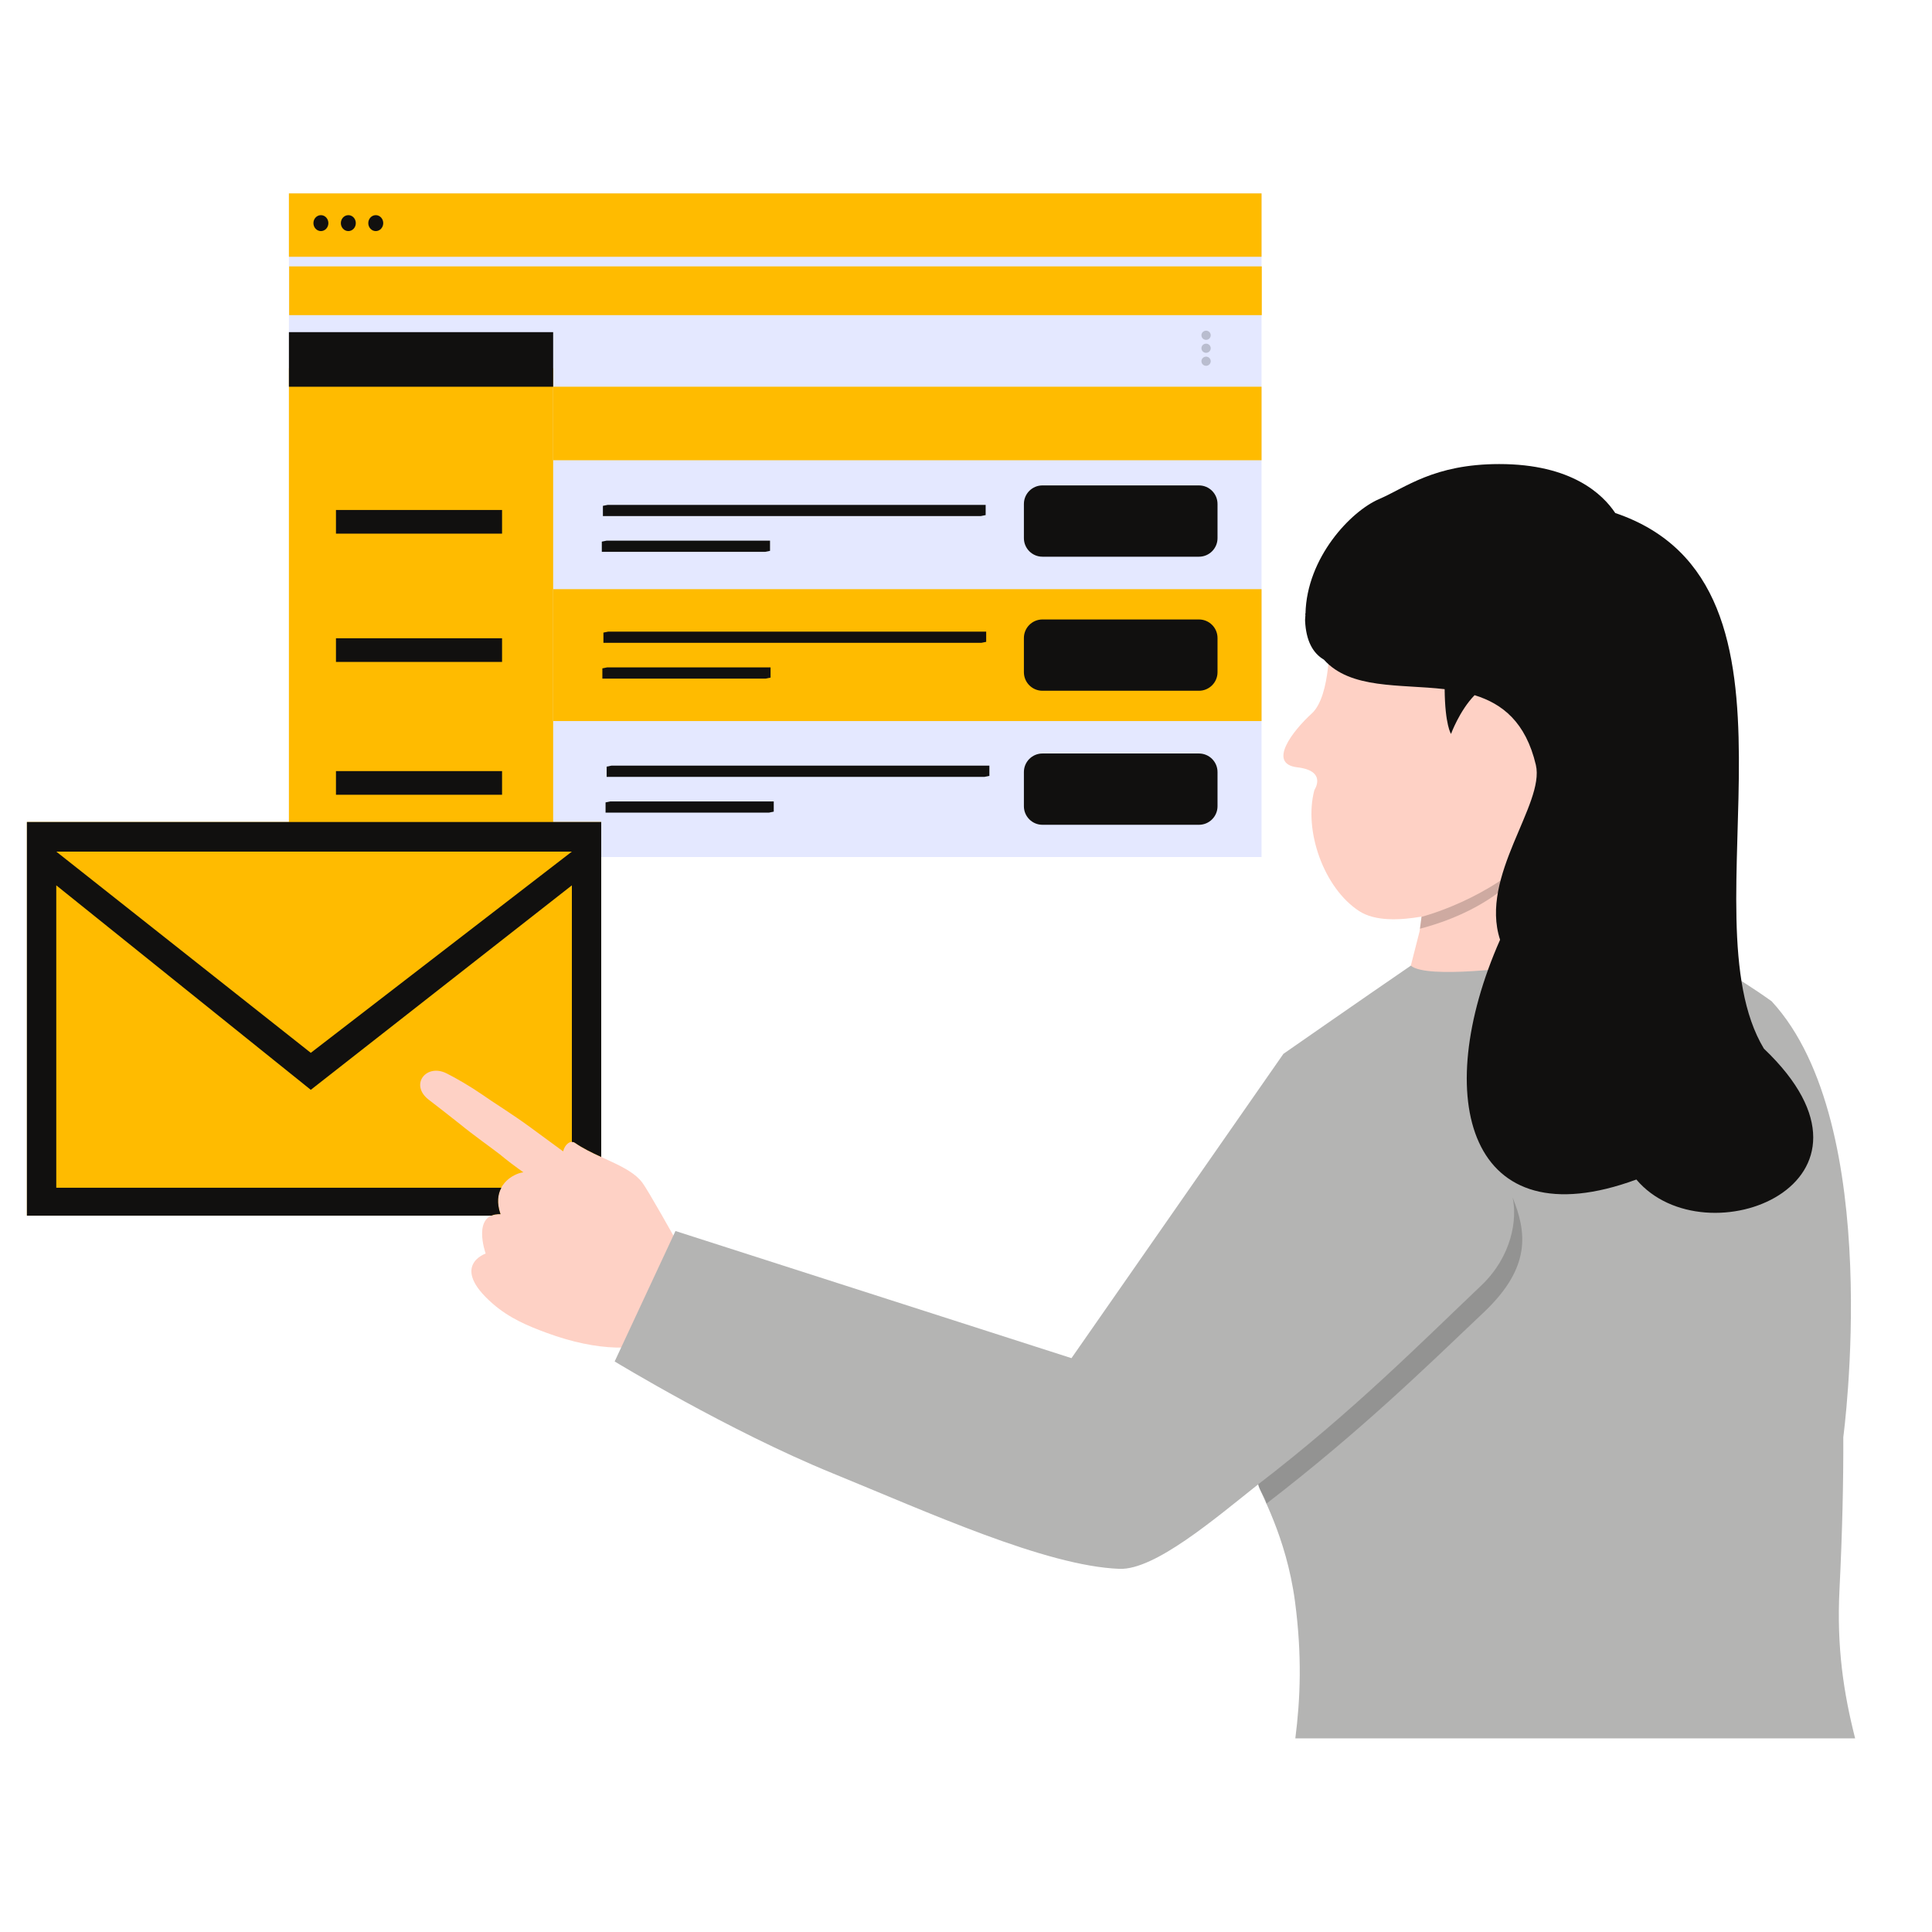 <svg xmlns="http://www.w3.org/2000/svg" xmlns:xlink="http://www.w3.org/1999/xlink" width="500" zoomAndPan="magnify" viewBox="0 0 375 375" height="500" preserveAspectRatio="xMidYMid meet" version="1.0"><defs><filter x="0%" y="0%" width="100%" height="100%" id="0933228938"><feColorMatrix values="0 0 0 0 1 0 0 0 0 1 0 0 0 0 1 0 0 0 1 0" color-interpolation-filters="sRGB"/></filter><clipPath id="836bb7821c"><path d="M 56 37.5 L 245 37.5 L 245 167 L 56 167 Z M 56 37.5 " clip-rule="nonzero"/></clipPath><clipPath id="c3a22d1729"><path d="M 56 37.5 L 245 37.5 L 245 50 L 56 50 Z M 56 37.5 " clip-rule="nonzero"/></clipPath><clipPath id="5606d76d8f"><path d="M 5.223 159 L 117 159 L 117 236 L 5.223 236 Z M 5.223 159 " clip-rule="nonzero"/></clipPath><clipPath id="29632518b3"><path d="M 119 177 L 361 177 L 361 337.5 L 119 337.5 Z M 119 177 " clip-rule="nonzero"/></clipPath><mask id="73b4277417"><g filter="url(#0933228938)"><rect x="-37.5" width="450" fill="#000000" y="-37.5" height="450" fill-opacity="0.2"/></g></mask><clipPath id="519a47d73d"><rect x="0" width="28" y="0" height="18"/></clipPath><mask id="fd5ea2f136"><g filter="url(#0933228938)"><rect x="-37.5" width="450" fill="#000000" y="-37.5" height="450" fill-opacity="0.2"/></g></mask><clipPath id="080f286472"><path d="M 0.078 2 L 52 2 L 52 62 L 0.078 62 Z M 0.078 2 " clip-rule="nonzero"/></clipPath><clipPath id="df301bd469"><rect x="0" width="54" y="0" height="64"/></clipPath><mask id="5bf4328d60"><g filter="url(#0933228938)"><rect x="-37.5" width="450" fill="#000000" y="-37.5" height="450" fill-opacity="0.2"/></g></mask><clipPath id="2a68a79563"><rect x="0" width="6" y="0" height="6"/></clipPath><mask id="23ffc59db2"><g filter="url(#0933228938)"><rect x="-37.5" width="450" fill="#000000" y="-37.5" height="450" fill-opacity="0.2"/></g></mask><clipPath id="bea43695f7"><rect x="0" width="6" y="0" height="6"/></clipPath><mask id="10aad53a4c"><g filter="url(#0933228938)"><rect x="-37.5" width="450" fill="#000000" y="-37.5" height="450" fill-opacity="0.2"/></g></mask><clipPath id="18b5e7343f"><path d="M 2 3 L 4 3 L 4 5.762 L 2 5.762 Z M 2 3 " clip-rule="nonzero"/></clipPath><clipPath id="c53ae62028"><rect x="0" width="6" y="0" height="6"/></clipPath><clipPath id="c5273db81a"><path d="M 5.223 159 L 117 159 L 117 236 L 5.223 236 Z M 5.223 159 " clip-rule="nonzero"/></clipPath></defs><g clip-path="url(#836bb7821c)"><path fill="#e4e8ff" d="M 56.078 37.535 L 244.863 37.535 L 244.863 166.352 L 56.078 166.352 Z M 56.078 37.535 " fill-opacity="1" fill-rule="nonzero"/></g><path fill="#ffbb00" d="M 107.367 75.062 L 244.863 75.062 L 244.863 89.332 L 107.367 89.332 Z M 107.367 75.062 " fill-opacity="1" fill-rule="nonzero"/><path fill="#ffbb00" d="M 107.367 114.355 L 244.863 114.355 L 244.863 139.957 L 107.367 139.957 Z M 107.367 114.355 " fill-opacity="1" fill-rule="nonzero"/><path fill="#ffbb00" d="M 56.078 71.469 L 107.367 71.469 L 107.367 166.352 L 56.078 166.352 Z M 56.078 71.469 " fill-opacity="1" fill-rule="nonzero"/><g clip-path="url(#c3a22d1729)"><path fill="#ffbb00" d="M 56.078 37.535 L 244.863 37.535 L 244.863 49.844 L 56.078 49.844 Z M 56.078 37.535 " fill-opacity="1" fill-rule="nonzero"/></g><path fill="#ffbb00" d="M 56.125 51.707 L 244.91 51.707 L 244.91 61.168 L 56.125 61.168 Z M 56.125 51.707 " fill-opacity="1" fill-rule="nonzero"/><g clip-path="url(#5606d76d8f)"><path fill="#ffbb00" d="M 5.223 159.555 L 116.699 159.555 L 116.699 235.957 L 5.223 235.957 Z M 5.223 159.555 " fill-opacity="1" fill-rule="nonzero"/></g><path fill="#fed1c5" d="M 306.477 163.434 C 307.484 151.578 314.949 137.27 314.949 137.27 L 281.242 118.094 L 258.035 123.617 C 258.035 123.617 258.391 135.043 254.617 138.484 C 250.844 141.93 245.977 148.258 251.82 148.938 C 257.664 149.613 255.129 153.328 255.129 153.328 C 252.98 161.266 257.004 172.426 263.816 176.844 C 266.867 178.824 271.598 178.66 275.922 177.914 L 275.543 180.758 L 271.832 195.301 L 304.492 204.551 L 313.098 177.375 C 308.031 171.223 306.477 163.434 306.477 163.434 Z M 306.477 163.434 " fill-opacity="1" fill-rule="nonzero"/><path fill="#fed1c5" d="M 95.645 253.051 C 87.195 245.699 94.27 243.316 94.27 243.316 C 94.27 243.316 91.461 235.484 97.145 235.668 C 95.211 230.07 99.738 227.746 101.586 227.543 C 100.008 226.418 98.301 225.148 97.027 224.066 C 95.141 222.613 91.723 220.199 89.406 218.285 C 86.953 216.344 84.172 214.18 83.168 213.418 C 79.469 210.5 82.758 206.328 86.742 208.371 C 88.457 209.227 91.363 210.91 93.633 212.48 C 95.727 213.977 99.266 216.113 103.023 218.871 C 104.887 220.246 107.184 221.938 109.301 223.48 C 109.664 222.027 110.801 221.27 111.559 221.797 C 115.941 224.844 122.254 226.195 124.727 229.621 C 125.906 231.254 130.531 239.5 132.605 243.223 C 133.258 244.199 133.926 245.277 134.613 246.492 C 136.004 248.949 133.887 256.898 129.184 259.59 C 124.395 262.328 116.125 262.402 106.09 258.699 C 102.414 257.348 98.836 255.844 95.645 253.051 Z M 95.645 253.051 " fill-opacity="1" fill-rule="nonzero"/><g clip-path="url(#29632518b3)"><path fill="#b4b4b3" d="M 217.301 304.512 C 224.141 304.762 235.777 294.801 244.215 288.109 C 244.398 289.488 249.652 297.996 251.359 310.867 C 252.742 321.309 252.406 329.742 251.422 337.422 L 360.082 337.422 C 357.848 328.633 356.484 319.766 357.043 308.551 C 357.59 297.473 357.816 287.691 357.781 278.961 C 357.781 278.961 365.973 218.324 343.883 194.355 C 330.375 184.633 313.094 177.375 313.094 177.375 C 313.094 177.375 312.492 182.957 295.473 187.547 C 295.473 187.547 276.973 190.121 273.84 187.434 C 264.266 193.992 249.109 204.551 249.109 204.551 L 207.973 263.617 L 131.109 238.938 L 119.305 264.258 C 119.305 264.258 141.473 277.75 161.551 285.941 C 179.961 293.457 203.023 303.992 217.301 304.512 Z M 217.301 304.512 " fill-opacity="1" fill-rule="nonzero"/></g><g mask="url(#73b4277417)"><g transform="matrix(1, 0, 0, 1, 273, 164)"><g clip-path="url(#519a47d73d)"><path fill="#11100f" d="M 25.387 1.016 C 16.199 10.59 2.914 13.957 2.914 13.957 L 2.609 16.27 C 20.512 11.551 25.387 1.016 25.387 1.016 Z M 25.387 1.016 " fill-opacity="1" fill-rule="nonzero"/></g></g></g><g mask="url(#fd5ea2f136)"><g transform="matrix(1, 0, 0, 1, 244, 230)"><g clip-path="url(#df301bd469)"><g clip-path="url(#080f286472)"><path fill="#11100f" d="M 43.484 19.543 C 49.527 13.801 50.527 6.535 49.586 2.402 C 52.297 9.098 53.297 15.891 44.066 24.66 C 32.516 35.633 20.031 47.824 1.812 61.855 C 1.664 60.742 0.363 59.207 0.215 58.109 C 18.559 44.016 31.836 30.605 43.484 19.543 Z M 43.484 19.543 " fill-opacity="1" fill-rule="nonzero"/></g></g></g></g><g mask="url(#5bf4328d60)"><g transform="matrix(1, 0, 0, 1, 231, 61)"><g clip-path="url(#2a68a79563)"><path fill="#11100f" d="M 4 4.074 C 4 4.566 3.598 4.965 3.102 4.965 C 2.602 4.965 2.199 4.562 2.199 4.074 C 2.199 3.582 2.602 3.184 3.102 3.184 C 3.598 3.184 4 3.582 4 4.074 Z M 4 4.074 " fill-opacity="1" fill-rule="nonzero"/></g></g></g><g mask="url(#23ffc59db2)"><g transform="matrix(1, 0, 0, 1, 231, 64)"><g clip-path="url(#bea43695f7)"><path fill="#11100f" d="M 4 3.594 C 4 4.086 3.598 4.484 3.102 4.484 C 2.602 4.484 2.199 4.086 2.199 3.594 C 2.199 3.102 2.602 2.703 3.102 2.703 C 3.598 2.703 4 3.102 4 3.594 Z M 4 3.594 " fill-opacity="1" fill-rule="nonzero"/></g></g></g><g mask="url(#10aad53a4c)"><g transform="matrix(1, 0, 0, 1, 231, 66)"><g clip-path="url(#c53ae62028)"><g clip-path="url(#18b5e7343f)"><path fill="#11100f" d="M 4 4.113 C 4 4.605 3.598 5.004 3.102 5.004 C 2.602 5.004 2.199 4.605 2.199 4.113 C 2.199 3.621 2.602 3.223 3.102 3.223 C 3.598 3.223 4 3.625 4 4.113 Z M 4 4.113 " fill-opacity="1" fill-rule="nonzero"/></g></g></g></g><path fill="#11100f" d="M 56.078 64.469 L 107.367 64.469 L 107.367 75.066 L 56.078 75.066 Z M 56.078 64.469 " fill-opacity="1" fill-rule="nonzero"/><path fill="#11100f" d="M 232.719 108.055 L 202.336 108.055 C 200.352 108.055 198.738 106.445 198.738 104.457 L 198.738 97.82 C 198.738 95.832 200.352 94.219 202.336 94.219 L 232.719 94.219 C 234.707 94.219 236.32 95.832 236.32 97.82 L 236.32 104.457 C 236.32 106.445 234.707 108.055 232.719 108.055 Z M 232.719 108.055 " fill-opacity="1" fill-rule="nonzero"/><path fill="#11100f" d="M 232.719 134.074 L 202.336 134.074 C 200.352 134.074 198.738 132.461 198.738 130.473 L 198.738 123.836 C 198.738 121.852 200.352 120.238 202.336 120.238 L 232.719 120.238 C 234.707 120.238 236.32 121.852 236.32 123.836 L 236.32 130.473 C 236.32 132.461 234.707 134.074 232.719 134.074 Z M 232.719 134.074 " fill-opacity="1" fill-rule="nonzero"/><path fill="#11100f" d="M 232.719 160.09 L 202.336 160.09 C 200.352 160.09 198.738 158.477 198.738 156.492 L 198.738 149.852 C 198.738 147.867 200.352 146.254 202.336 146.254 L 232.719 146.254 C 234.707 146.254 236.32 147.867 236.32 149.852 L 236.32 156.492 C 236.32 158.477 234.707 160.09 232.719 160.09 Z M 232.719 160.09 " fill-opacity="1" fill-rule="nonzero"/><path fill="#11100f" d="M 342.371 203.539 C 326.699 177.531 354.723 113.531 313.52 99.574 C 311.145 96.012 305.121 90.059 290.977 90.074 C 278.281 90.09 272.863 94.648 267.691 96.867 C 262.172 99.234 253.633 108.25 253.395 119.098 C 253.379 119.094 253.355 119.105 253.336 119.098 C 253.344 119.184 253.375 119.238 253.383 119.324 C 253.379 119.723 253.301 120.098 253.316 120.5 C 253.504 124.426 254.844 126.789 256.973 128.043 C 262.137 133.812 271.66 132.758 280.406 133.766 C 280.469 140.719 281.641 142.453 281.641 142.453 C 281.641 142.453 283.301 137.918 286.219 134.934 C 291.633 136.609 296.148 140.168 298.109 148.473 C 299.902 156.082 287.117 170.035 291.164 182.406 C 277.543 213.223 285.023 240.941 317.617 228.945 C 331.023 244.816 369.77 229.625 342.371 203.539 Z M 342.371 203.539 " fill-opacity="1" fill-rule="nonzero"/><path fill="#11100f" d="M 63.738 43.309 C 63.738 44.16 63.09 44.855 62.289 44.855 C 61.488 44.855 60.836 44.16 60.836 43.309 C 60.836 42.453 61.488 41.762 62.289 41.762 C 63.09 41.762 63.738 42.453 63.738 43.309 Z M 63.738 43.309 " fill-opacity="1" fill-rule="nonzero"/><path fill="#11100f" d="M 69.062 43.309 C 69.062 44.16 68.41 44.855 67.613 44.855 C 66.809 44.855 66.16 44.16 66.16 43.309 C 66.16 42.453 66.812 41.762 67.613 41.762 C 68.414 41.758 69.062 42.453 69.062 43.309 Z M 69.062 43.309 " fill-opacity="1" fill-rule="nonzero"/><path fill="#11100f" d="M 74.387 43.309 C 74.387 44.16 73.738 44.855 72.938 44.855 C 72.133 44.855 71.484 44.16 71.484 43.309 C 71.484 42.453 72.137 41.762 72.938 41.762 C 73.738 41.758 74.387 42.453 74.387 43.309 Z M 74.387 43.309 " fill-opacity="1" fill-rule="nonzero"/><path fill="#11100f" d="M 65.211 98.988 L 97.449 98.988 L 97.449 103.578 L 65.211 103.578 Z M 65.211 98.988 " fill-opacity="1" fill-rule="nonzero"/><path fill="#11100f" d="M 65.211 123.887 L 97.449 123.887 L 97.449 128.48 L 65.211 128.48 Z M 65.211 123.887 " fill-opacity="1" fill-rule="nonzero"/><path fill="#11100f" d="M 65.211 149.672 L 97.449 149.672 L 97.449 154.262 L 65.211 154.262 Z M 65.211 149.672 " fill-opacity="1" fill-rule="nonzero"/><path fill="#11100f" d="M 117.957 97.996 L 117.023 98.184 L 117.023 100.168 L 190.383 100.168 L 191.316 99.98 L 191.316 97.996 Z M 117.957 97.996 " fill-opacity="1" fill-rule="nonzero"/><path fill="#11100f" d="M 116.812 105.129 L 116.812 107.113 L 148.527 107.113 L 149.461 106.922 L 149.461 104.938 L 117.75 104.938 Z M 116.812 105.129 " fill-opacity="1" fill-rule="nonzero"/><path fill="#11100f" d="M 118.059 122.598 L 117.125 122.785 L 117.125 124.77 L 190.488 124.77 L 191.418 124.582 L 191.418 122.598 Z M 118.059 122.598 " fill-opacity="1" fill-rule="nonzero"/><path fill="#11100f" d="M 116.918 129.727 L 116.918 131.715 L 148.633 131.715 L 149.566 131.523 L 149.566 129.539 L 117.852 129.539 Z M 116.918 129.727 " fill-opacity="1" fill-rule="nonzero"/><path fill="#11100f" d="M 118.68 148.613 L 117.75 148.801 L 117.75 150.785 L 191.109 150.785 L 192.039 150.598 L 192.039 148.613 Z M 118.68 148.613 " fill-opacity="1" fill-rule="nonzero"/><path fill="#11100f" d="M 117.539 155.746 L 117.539 157.73 L 149.254 157.73 L 150.184 157.539 L 150.184 155.555 L 118.473 155.555 Z M 117.539 155.746 " fill-opacity="1" fill-rule="nonzero"/><g clip-path="url(#c5273db81a)"><path fill="#11100f" d="M 97.145 235.668 C 96.387 233.473 96.637 231.797 97.312 230.539 L 10.922 230.539 L 10.922 171.844 L 60.324 211.535 L 111 171.844 L 111 221.648 C 111.195 221.645 111.387 221.68 111.559 221.797 C 113.113 222.879 114.914 223.746 116.695 224.566 L 116.695 159.555 L 5.223 159.555 L 5.223 235.957 L 95.371 235.957 C 95.84 235.754 96.422 235.645 97.145 235.668 Z M 111 165.297 L 60.324 204.355 L 10.922 165.297 Z M 111 165.297 " fill-opacity="1" fill-rule="nonzero"/></g></svg>